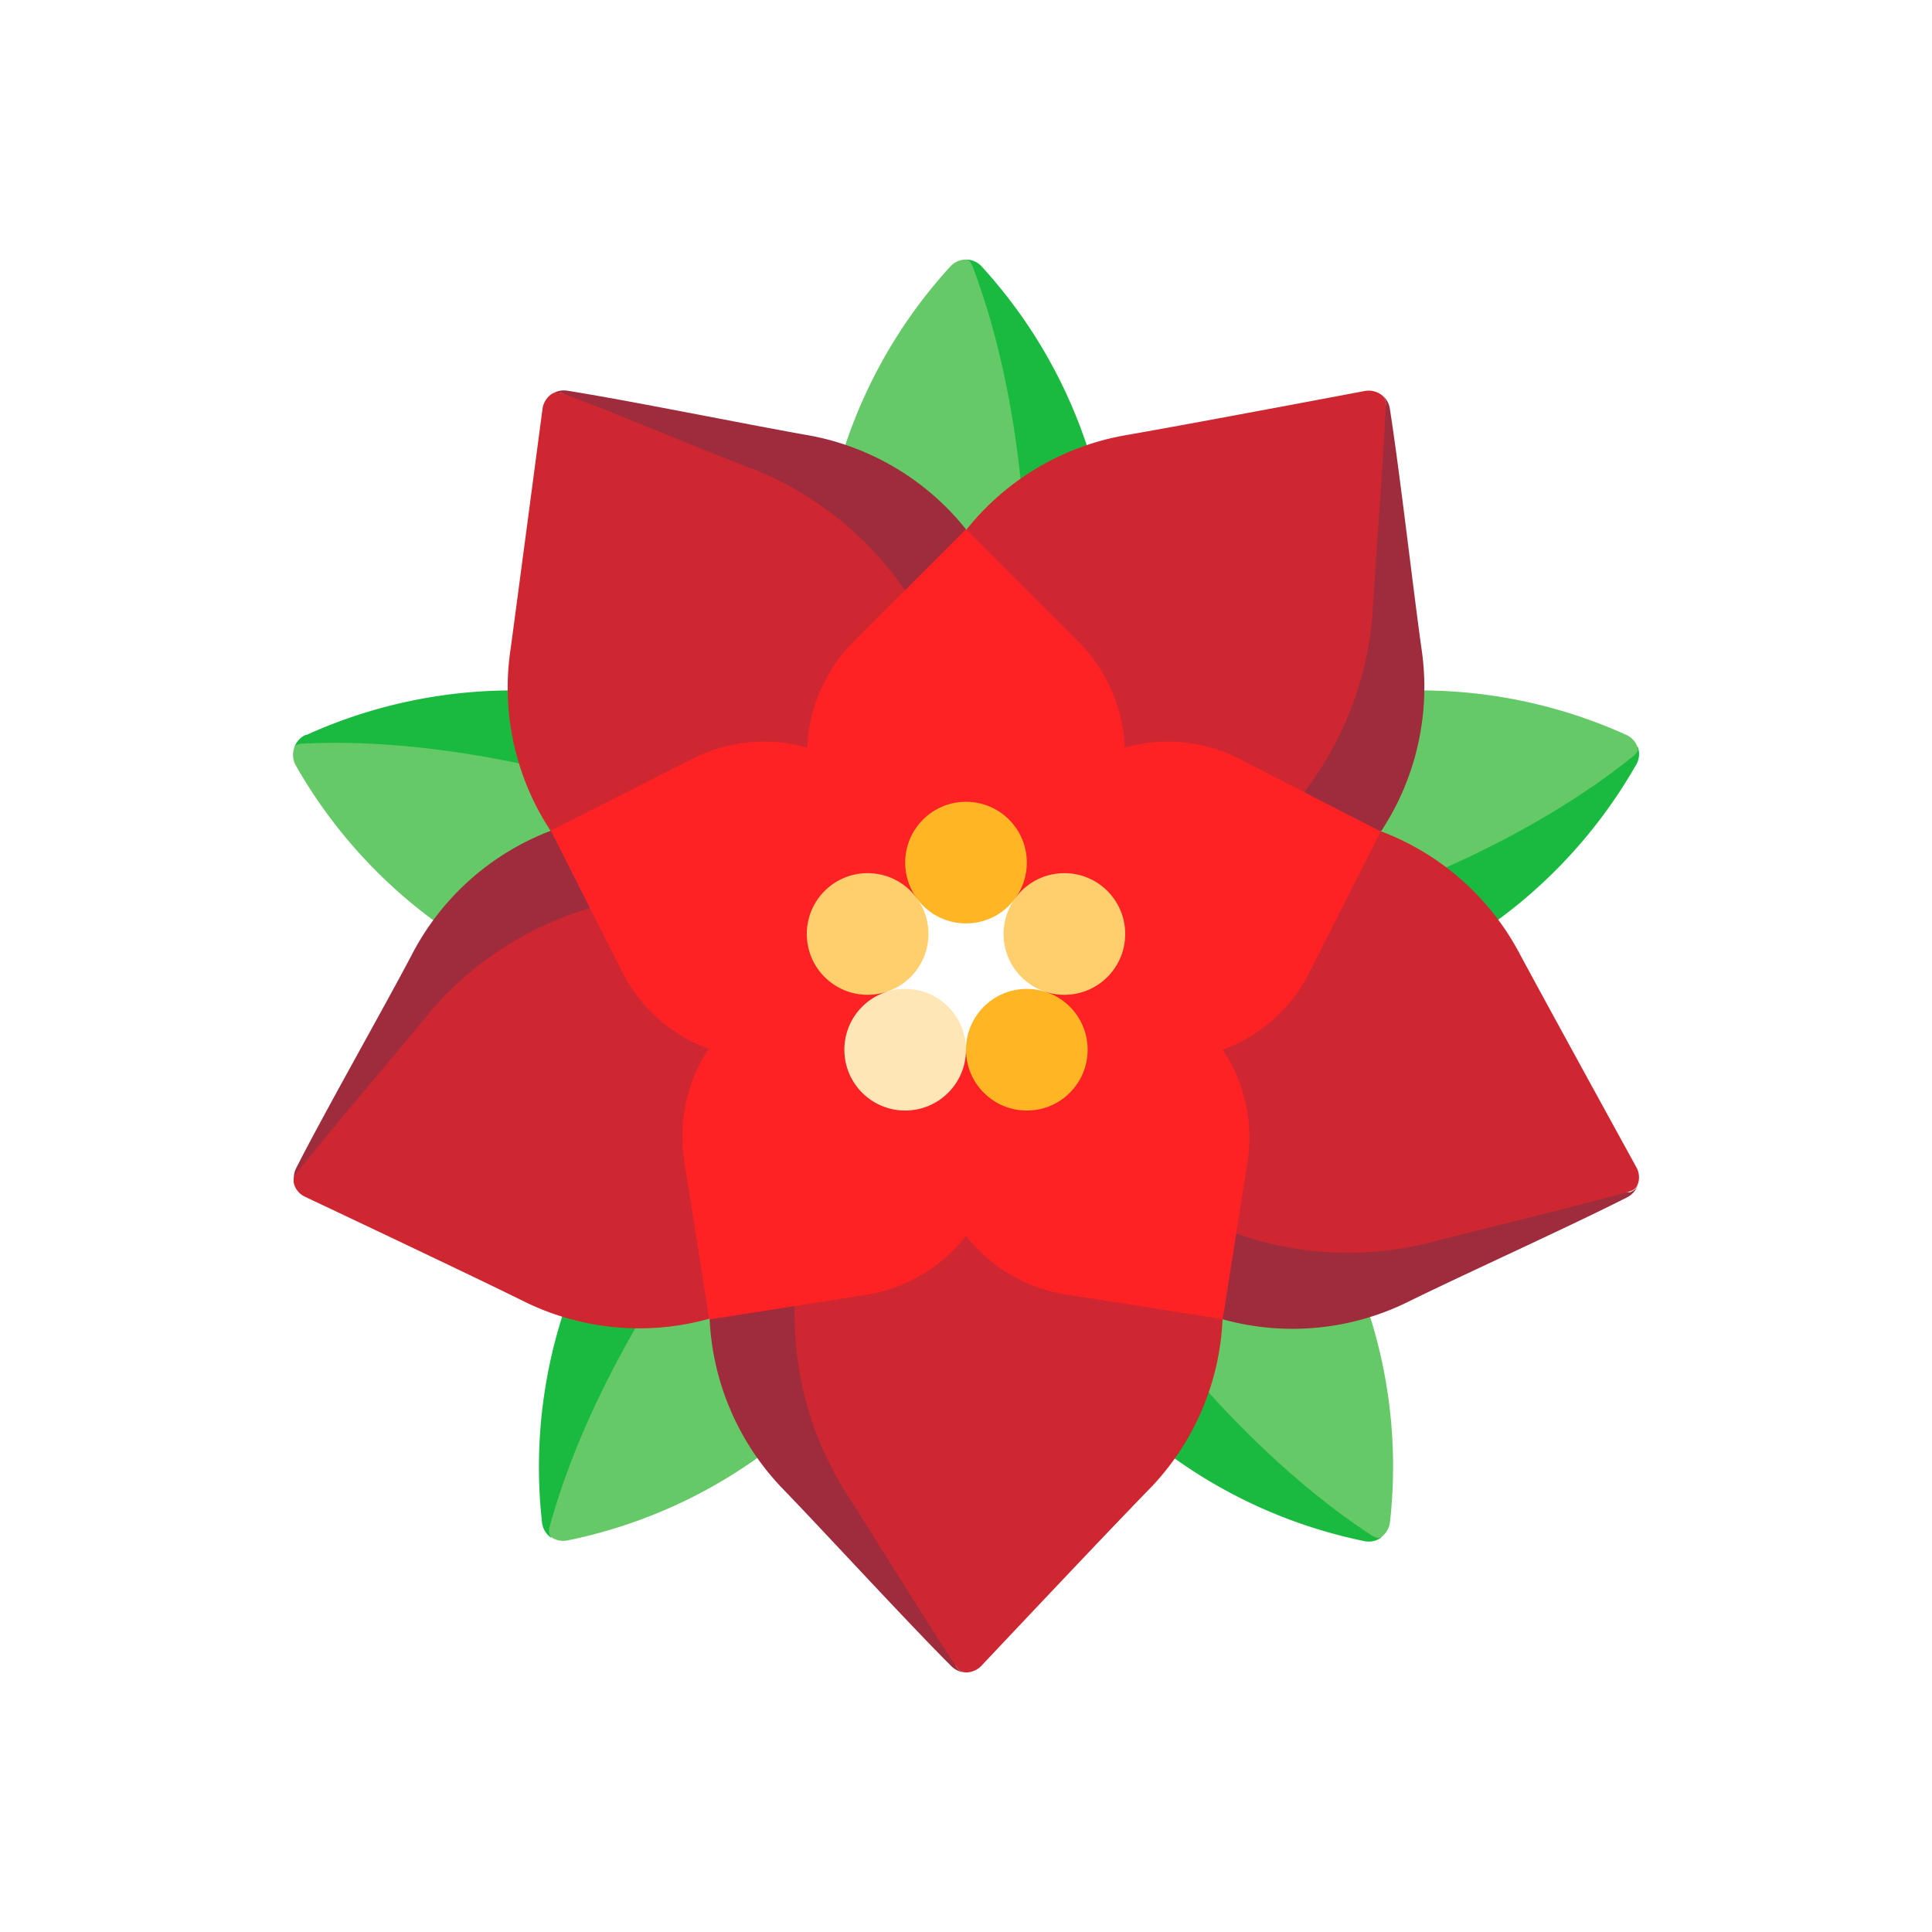 <svg id="Layer_1" data-name="Layer 1" xmlns="http://www.w3.org/2000/svg" viewBox="0 0 108 108">
  <defs>
    <style>
      .cls-1 {
        fill: #1aba40;
      }

      .cls-2 {
        fill: #66c967;
      }

      .cls-3 {
        fill: #9f2c3c;
      }

      .cls-4 {
        fill: #cf2731;
      }

      .cls-5 {
        fill: #ff2225;
      }

      .cls-6 {
        fill: #ffce6d;
      }

      .cls-7 {
        fill: #ffe6b6;
      }

      .cls-8 {
        fill: #ffb524;
      }
    </style>
  </defs>
  <g>
    <path class="cls-1" d="M54.88,14.9a1.18,1.18,0,0,0-.88-.39V40.16h7.43A27.89,27.89,0,0,0,54.88,14.9Z"/>
    <path class="cls-2" d="M57.1,40.16c.86-8.71-.05-18.23-2.73-25.26-.1-.26-.23-.39-.37-.39a1.18,1.18,0,0,0-.88.39,27.89,27.89,0,0,0-6.55,25.26Z"/>
    <path class="cls-1" d="M17.09,41.08a1.17,1.17,0,0,0-.64.72l24.39,7.92,2.3-7.06a27.88,27.88,0,0,0-26-1.58Z"/>
    <path class="cls-2" d="M41.8,46.77c-8-3.51-17.35-5.58-24.87-5.2-.28,0-.44.1-.48.23a1.2,1.2,0,0,0,.09,1,27.91,27.91,0,0,0,22,14Z"/>
    <path class="cls-1" d="M30.3,85.11a1.21,1.21,0,0,0,.49.84L45.87,65.19l-6-4.36A27.89,27.89,0,0,0,30.3,85.11Z"/>
    <path class="cls-2" d="M43.36,63.37c-5.82,6.55-10.68,14.78-12.64,22-.07.27,0,.46.07.54a1.19,1.19,0,0,0,.94.2A27.88,27.88,0,0,0,51.88,69.56Z"/>
    <path class="cls-1" d="M76.27,86.15a1.19,1.19,0,0,0,.94-.2L62.13,65.19l-6,4.37A27.88,27.88,0,0,0,76.27,86.15Z"/>
    <path class="cls-2" d="M59.62,67c4.43,7.56,10.76,14.72,17.06,18.83.24.15.42.18.53.1a1.21,1.21,0,0,0,.49-.84,27.89,27.89,0,0,0-9.55-24.28Z"/>
    <path class="cls-1" d="M91.46,42.76a1.21,1.21,0,0,0,.1-1l-24.4,7.92,2.3,7.07a27.9,27.9,0,0,0,22-14Z"/>
    <path class="cls-2" d="M68.12,52.67C76.68,50.8,85.44,47,91.3,42.27c.21-.18.3-.34.25-.47a1.17,1.17,0,0,0-.64-.72,27.88,27.88,0,0,0-26,1.58Z"/>
    <path class="cls-3" d="M53.44,93.14l-9-22.53-4.77,3.14a14.64,14.64,0,0,0,4.2,9.59c2.34,2.43,6.87,7.36,9.31,9.8a1.18,1.18,0,0,0,.84.35A.68.68,0,0,1,53.44,93.14Z"/>
    <g>
      <path class="cls-4" d="M54,93.49Z"/>
      <path class="cls-4" d="M54,64.32l-9.58,6.29v3.14a18.72,18.72,0,0,0,2.8,9.59c1.57,2.43,4.59,7.36,6.22,9.8a.68.68,0,0,0,.56.35h0a1.2,1.2,0,0,0,.84-.35s6.95-7.38,9.31-9.8a14.51,14.51,0,0,0,4.19-9.59Z"/>
    </g>
    <path class="cls-3" d="M91.05,66.63,66.84,68.24l1.51,5.51a14.59,14.59,0,0,0,10.41-1c3-1.48,9.14-4.26,12.2-5.82a1.16,1.16,0,0,0,.59-.7.66.66,0,0,1-.5.43Z"/>
    <path class="cls-4" d="M63.81,57.19l3,11,3,1a18.67,18.67,0,0,0,10,.3c2.8-.74,8.43-2.08,11.25-2.88a.66.66,0,0,0,.5-.43h0a1.14,1.14,0,0,0-.07-.9S86.61,56.4,85,53.41a14.6,14.6,0,0,0-7.83-6.95Z"/>
    <path class="cls-3" d="M77.46,22.67,71.52,46.19l5.69.27a14.63,14.63,0,0,0,2.25-10.22c-.47-3.35-1.23-10-1.77-13.41a1.15,1.15,0,0,0-.48-.77A.66.66,0,0,1,77.46,22.67Z"/>
    <path class="cls-4" d="M60.07,45.65l11.45.54,1.84-2.53a18.83,18.83,0,0,0,3.37-9.41c.16-2.89.62-8.66.73-11.58a.66.66,0,0,0-.25-.61h0a1.22,1.22,0,0,0-.88-.21s-10,1.89-13.3,2.46a14.59,14.59,0,0,0-9,5.29Z"/>
    <path class="cls-3" d="M31.45,22,52,34.93l2-5.34a14.59,14.59,0,0,0-9-5.29c-3.33-.59-9.89-1.92-13.29-2.46a1.2,1.2,0,0,0-.89.21A.71.71,0,0,1,31.45,22Z"/>
    <path class="cls-4" d="M47.94,45.65,52,34.93l-1.85-2.54a18.7,18.7,0,0,0-7.9-6.11c-2.69-1-8-3.26-10.79-4.28a.71.71,0,0,0-.66.05h0a1.22,1.22,0,0,0-.47.78S29,32.89,28.55,36.23a14.54,14.54,0,0,0,2.24,10.23Z"/>
    <path class="cls-3" d="M16.6,65.56,35.24,50l-4.45-3.56A14.59,14.59,0,0,0,23,53.41c-1.58,3-4.88,8.81-6.44,11.88a1.21,1.21,0,0,0-.08.91.71.71,0,0,1,.16-.64Z"/>
    <path class="cls-4" d="M44.19,57.19,35.24,50l-3,1A18.63,18.63,0,0,0,24,56.62c-1.83,2.24-5.59,6.64-7.41,8.94a.67.67,0,0,0-.15.64h0a1.14,1.14,0,0,0,.59.69s9.17,4.33,12.2,5.83a14.53,14.53,0,0,0,10.41,1Z"/>
    <path class="cls-5" d="M69.3,42.43a8.78,8.78,0,0,0-6.43-.63,8.87,8.87,0,0,0-2.59-5.93L54,29.59l-6.28,6.28a8.87,8.87,0,0,0-2.59,5.93,8.78,8.78,0,0,0-6.43.63l-7.91,4,4,7.91a8.79,8.79,0,0,0,4.83,4.29A8.85,8.85,0,0,0,38.27,65l1.38,8.76,8.77-1.38A8.83,8.83,0,0,0,54,69.08a8.83,8.83,0,0,0,5.58,3.28l8.77,1.38L69.73,65a8.85,8.85,0,0,0-1.38-6.32,8.79,8.79,0,0,0,4.83-4.29l4-7.91ZM57.4,58.68H50.6l-2.1-6.47,5.5-4,5.5,4Z"/>
    <circle class="cls-6" cx="48.5" cy="52.21" r="3.4"/>
    <circle class="cls-7" cx="50.6" cy="58.68" r="3.4"/>
    <circle class="cls-8" cx="57.4" cy="58.68" r="3.4"/>
    <circle class="cls-6" cx="59.5" cy="52.21" r="3.4"/>
    <circle class="cls-8" cx="54" cy="48.22" r="3.4"/>
  </g>
</svg>
